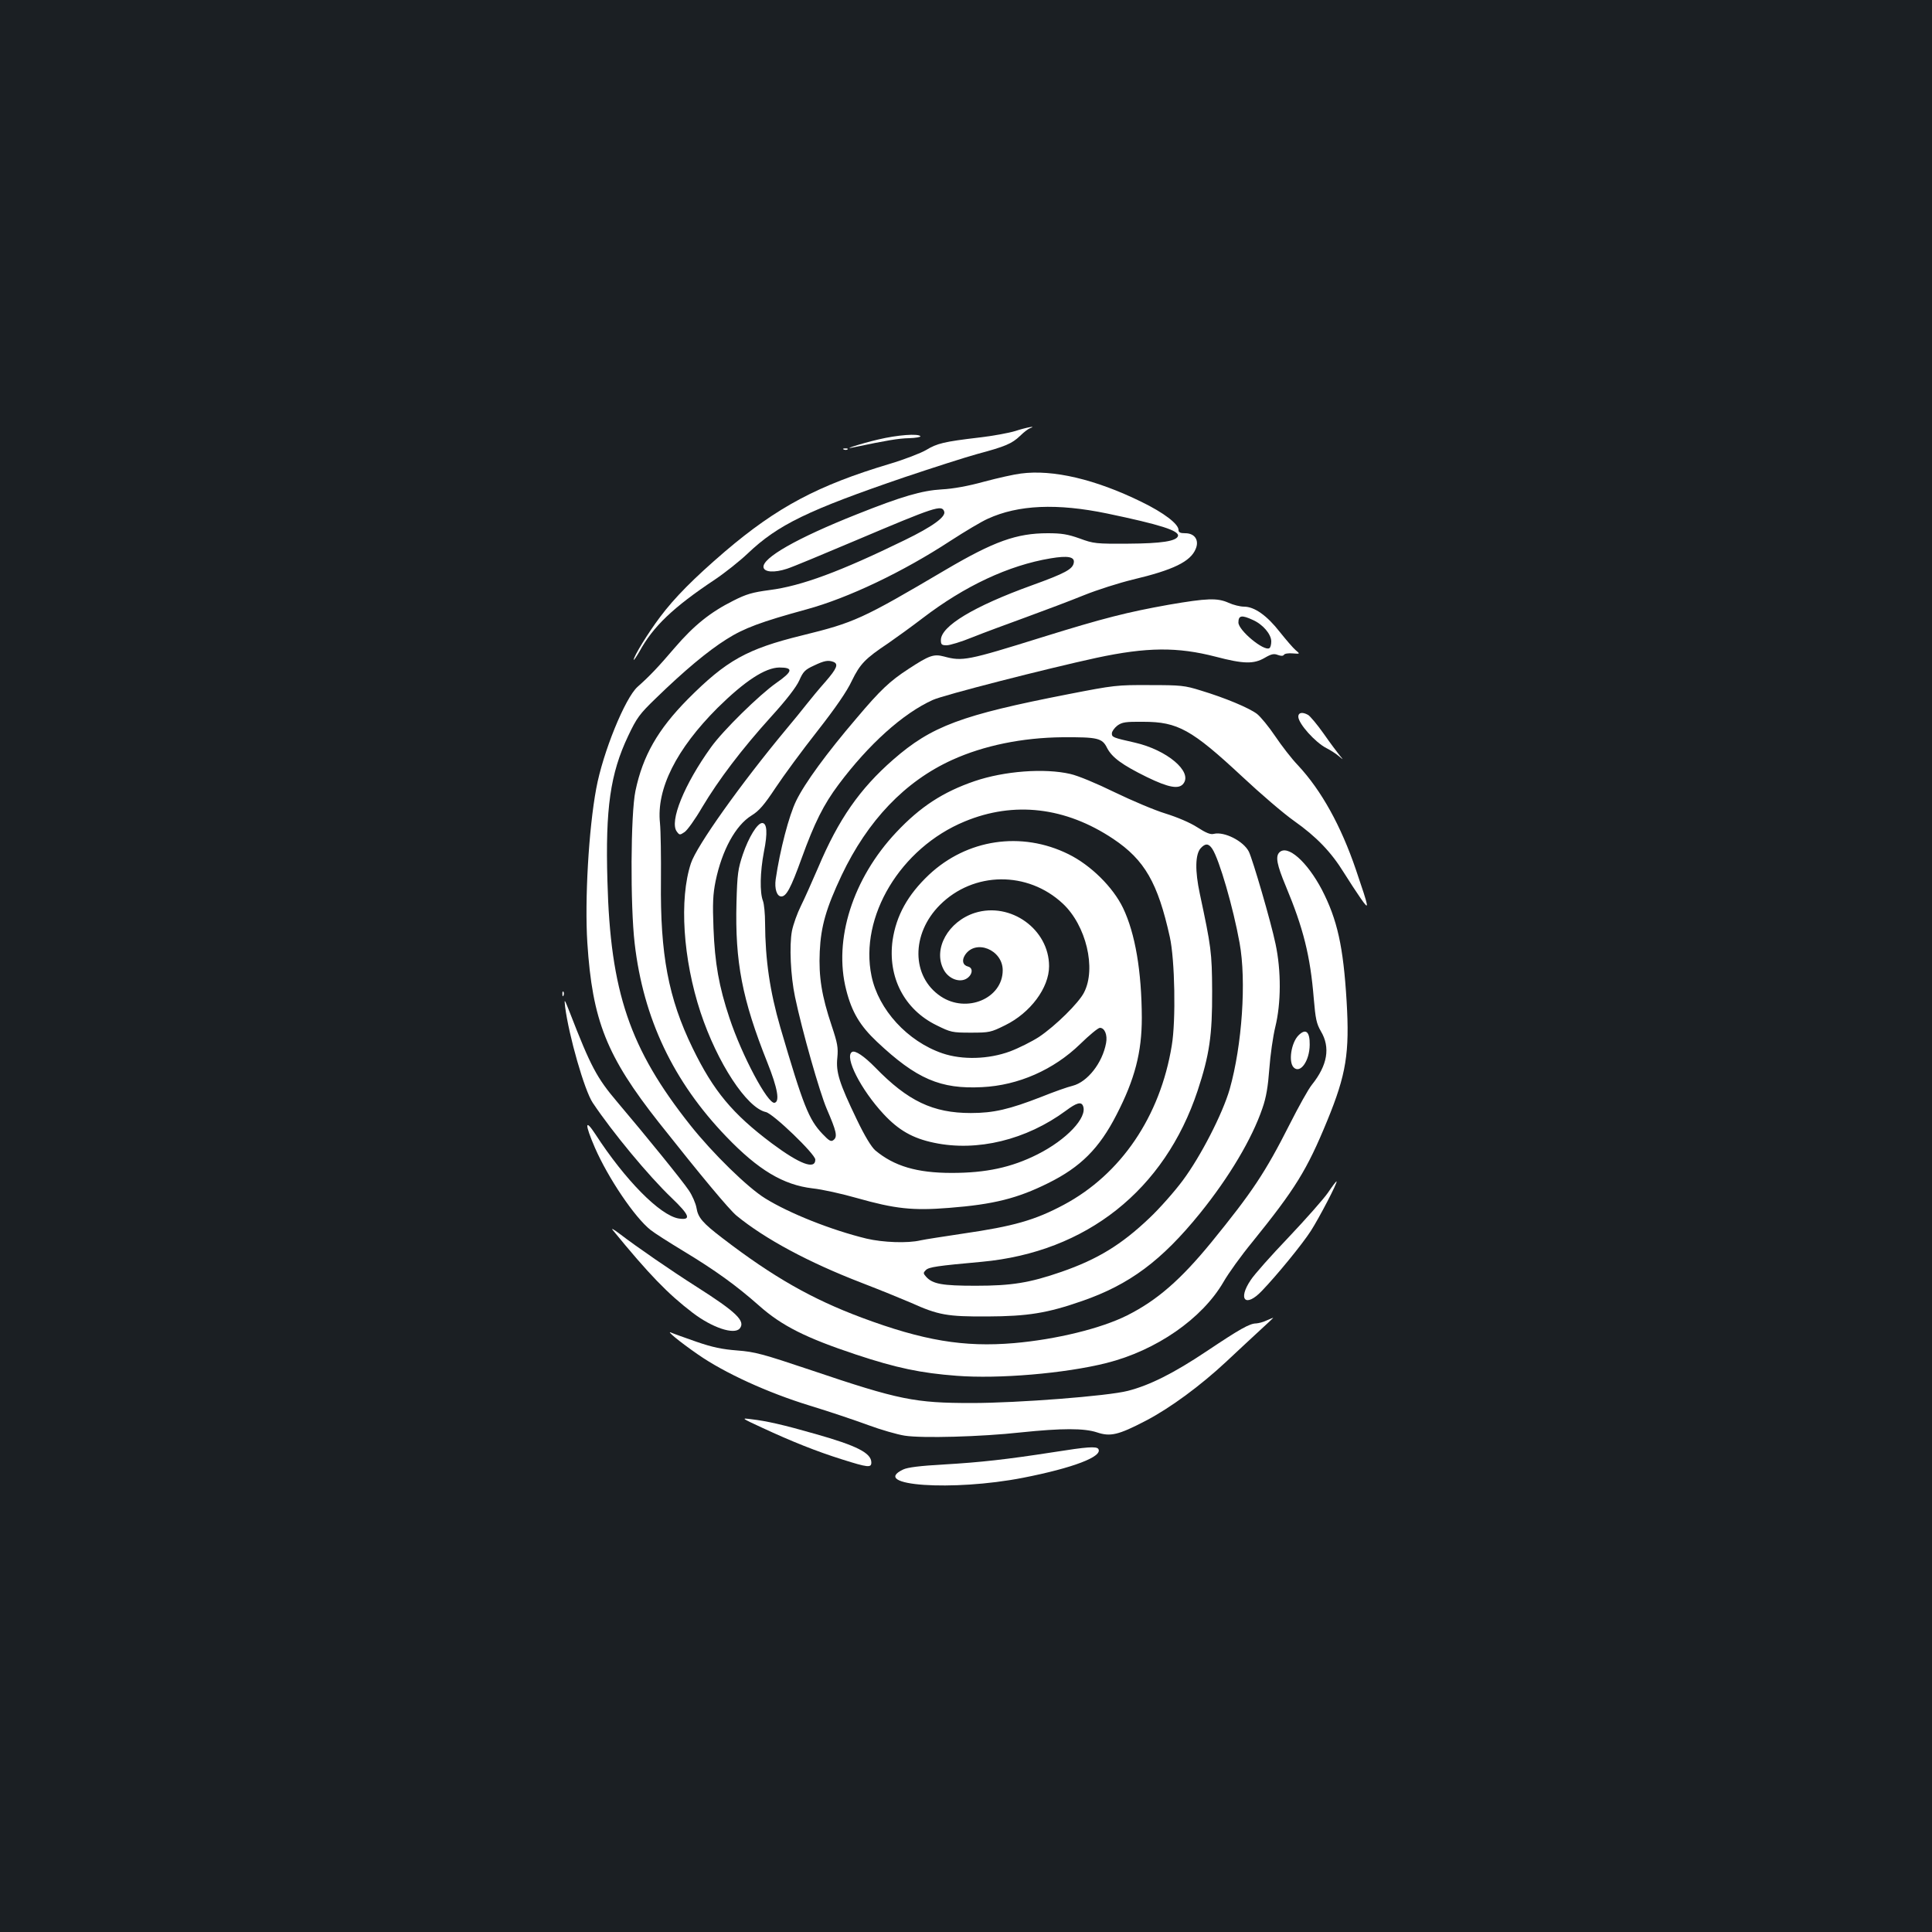 <?xml version="1.0" standalone="no"?>
<!DOCTYPE svg PUBLIC "-//W3C//DTD SVG 20010904//EN"
 "http://www.w3.org/TR/2001/REC-SVG-20010904/DTD/svg10.dtd">
<svg version="1.0" xmlns="http://www.w3.org/2000/svg"
 width="1000pt" height="1000pt" viewBox="0 0 1000 1000"
 preserveAspectRatio="xMidYMid meet">
<rect width="100%" height="100%" fill="#1b1f23"/>
<g transform="translate(0,1000) scale(0.1,-0.1)"
fill="#ffffff" stroke="none">
<path d="M5255 7769 c-33 -10 -118 -26 -190 -34 -178 -21 -215 -30 -271 -64
-27 -16 -112 -49 -189 -72 -372 -111 -583 -224 -852 -453 -162 -139 -262 -240
-336 -339 -62 -82 -137 -204 -137 -222 0 -5 13 14 30 43 70 129 175 229 390
372 52 35 129 96 171 136 156 148 310 223 814 395 143 48 311 102 373 119 145
39 179 53 222 94 19 19 42 36 50 39 43 16 -21 4 -75 -14z"/>
<path d="M4545 7725 c-90 -21 -197 -56 -125 -40 167 35 231 46 285 47 35 1 61
6 59 10 -10 15 -119 7 -219 -17z"/>
<path d="M4368 7673 c7 -3 16 -2 19 1 4 3 -2 6 -13 5 -11 0 -14 -3 -6 -6z"/>
<path d="M5284 7549 c-34 -4 -119 -23 -190 -42 -83 -23 -161 -37 -219 -40
-103 -6 -207 -36 -440 -129 -310 -123 -492 -227 -483 -275 5 -25 57 -28 121
-7 29 9 189 76 357 147 413 175 444 185 457 150 11 -27 -59 -78 -205 -149
-332 -162 -534 -237 -698 -258 -90 -12 -121 -21 -188 -55 -120 -60 -204 -128
-303 -243 -88 -103 -130 -147 -193 -203 -65 -58 -180 -341 -214 -527 -39 -209
-60 -577 -46 -797 26 -403 99 -587 371 -932 220 -278 361 -447 401 -481 148
-121 373 -242 648 -348 96 -37 211 -84 255 -103 142 -64 188 -72 395 -71 210
1 310 17 491 80 245 85 411 208 611 455 150 186 268 384 322 542 20 57 29 112
36 205 5 70 19 168 31 217 30 122 31 290 1 430 -24 115 -118 436 -138 477 -28
55 -127 105 -181 92 -17 -5 -41 5 -86 34 -37 24 -103 52 -164 71 -56 17 -174
67 -263 110 -96 47 -190 86 -230 95 -134 31 -342 15 -495 -37 -164 -56 -282
-133 -406 -265 -225 -239 -326 -556 -259 -816 29 -115 72 -186 159 -268 205
-193 329 -246 544 -235 188 9 371 90 508 223 47 46 93 84 102 84 25 0 40 -37
32 -79 -19 -103 -96 -201 -173 -221 -26 -6 -99 -32 -161 -57 -167 -65 -248
-84 -366 -84 -196 0 -326 62 -495 236 -58 59 -104 90 -120 80 -41 -25 46 -195
163 -321 78 -84 151 -126 262 -149 223 -47 477 15 682 166 56 42 80 48 89 24
23 -59 -85 -174 -236 -250 -135 -68 -267 -96 -444 -96 -180 0 -298 35 -396
117 -20 18 -54 73 -96 161 -90 187 -108 244 -100 318 5 53 1 75 -29 165 -52
155 -68 254 -62 385 6 131 33 224 113 394 135 284 328 487 573 598 163 74 362
115 571 117 181 1 205 -4 230 -55 26 -50 78 -88 206 -151 113 -55 167 -65 190
-33 46 62 -86 173 -251 211 -115 26 -120 28 -120 48 0 10 13 28 28 40 25 18
42 21 135 20 178 0 250 -40 512 -284 94 -88 214 -191 268 -229 116 -82 192
-161 258 -268 27 -43 66 -103 87 -133 47 -67 45 -57 -25 149 -77 226 -178 409
-299 539 -33 34 -86 103 -119 152 -33 49 -75 100 -94 115 -41 31 -165 83 -291
121 -83 26 -103 28 -265 28 -169 1 -184 -1 -420 -47 -554 -108 -708 -165 -907
-339 -173 -151 -283 -309 -388 -558 -32 -74 -72 -164 -90 -200 -18 -36 -39
-94 -46 -129 -14 -75 -7 -232 16 -341 37 -177 128 -495 164 -579 50 -116 57
-144 36 -161 -13 -11 -22 -7 -58 31 -71 75 -99 145 -218 551 -54 186 -78 349
-79 540 0 48 -5 99 -11 115 -17 44 -15 149 5 254 20 99 16 149 -9 149 -25 0
-70 -74 -100 -162 -25 -75 -29 -100 -33 -250 -8 -306 29 -500 160 -828 53
-133 65 -202 37 -208 -35 -7 -169 245 -233 438 -55 164 -76 285 -83 465 -5
129 -3 176 11 245 33 159 103 288 186 339 39 24 65 54 124 143 41 62 138 194
216 293 94 120 154 207 179 261 43 88 69 115 189 195 42 29 122 87 177 129
218 167 446 274 663 310 89 15 125 8 120 -22 -5 -34 -44 -55 -218 -118 -299
-108 -470 -211 -470 -283 0 -23 4 -27 30 -27 16 0 76 18 132 41 57 23 182 69
278 104 96 35 231 86 300 114 69 28 183 64 253 81 210 50 299 93 326 159 19
45 -5 81 -54 81 -26 0 -35 4 -35 17 0 31 -76 89 -191 145 -238 117 -459 169
-625 147z m447 -207 c273 -57 375 -89 366 -117 -9 -26 -85 -38 -257 -39 -167
-1 -179 0 -252 27 -62 22 -94 27 -165 27 -161 0 -278 -42 -528 -189 -434 -256
-472 -273 -744 -340 -285 -70 -391 -129 -591 -330 -155 -157 -233 -293 -271
-475 -25 -120 -27 -592 -4 -789 45 -389 200 -715 474 -1000 166 -173 295 -250
447 -268 49 -5 152 -28 229 -50 198 -56 289 -66 477 -51 231 18 354 49 513
128 168 83 265 180 354 354 95 184 131 324 131 502 -1 241 -34 436 -97 568
-52 108 -167 222 -283 279 -243 120 -525 78 -722 -107 -110 -104 -169 -211
-188 -339 -26 -190 60 -358 228 -440 73 -36 80 -38 177 -38 97 0 104 2 177 38
131 64 228 194 228 306 0 191 -199 334 -384 276 -138 -44 -218 -187 -162 -293
23 -45 76 -68 114 -50 34 17 43 57 13 65 -28 7 -34 32 -16 60 55 84 195 27
195 -79 0 -146 -187 -225 -321 -135 -152 102 -154 323 -4 473 174 174 454 177
636 7 121 -113 174 -336 110 -460 -27 -54 -148 -173 -233 -230 -37 -24 -105
-58 -150 -75 -111 -41 -247 -45 -350 -10 -181 62 -331 226 -367 400 -64 307
150 663 482 800 255 106 522 75 769 -90 163 -109 231 -228 293 -508 26 -117
32 -432 10 -562 -60 -367 -263 -666 -559 -824 -150 -80 -260 -111 -521 -149
-99 -15 -198 -30 -220 -35 -67 -16 -195 -11 -280 9 -181 44 -398 130 -524 208
-91 56 -272 233 -388 379 -314 396 -414 690 -429 1264 -11 376 15 556 107 750
45 95 59 114 144 196 146 142 268 244 365 305 91 58 181 91 415 155 216 59
499 194 745 355 74 48 161 100 193 114 157 72 358 81 618 27z m-1417 -768 c27
-11 18 -34 -42 -103 -32 -36 -75 -88 -97 -116 -21 -27 -69 -86 -106 -130 -234
-281 -464 -604 -493 -694 -61 -185 -41 -495 50 -771 87 -262 239 -494 338
-516 38 -8 256 -218 256 -246 0 -54 -80 -24 -225 84 -204 153 -302 271 -410
493 -126 259 -168 485 -164 865 1 124 -1 259 -5 300 -19 177 85 383 298 596
141 139 246 208 320 209 74 0 70 -20 -16 -80 -87 -61 -276 -246 -338 -333
-139 -193 -216 -384 -177 -436 14 -19 16 -19 40 -3 14 9 55 66 91 128 86 144
205 301 357 469 80 88 130 153 146 188 20 46 30 56 76 77 54 26 74 29 101 19z
m1961 -968 c36 -55 108 -303 141 -486 36 -197 13 -530 -51 -757 -37 -128 -150
-348 -243 -473 -43 -58 -121 -146 -173 -195 -145 -138 -268 -213 -455 -278
-165 -57 -257 -72 -444 -72 -174 0 -222 9 -256 46 -16 18 -16 21 -2 35 16 16
59 22 290 43 541 50 946 371 1117 886 61 185 76 286 75 515 -1 202 -5 228 -64
505 -25 117 -24 203 5 235 24 26 41 25 60 -4z"/>
<path d="M6050 6870 c-213 -38 -337 -69 -655 -168 -388 -121 -413 -126 -509
-100 -53 14 -76 6 -183 -64 -97 -63 -146 -109 -270 -256 -154 -180 -268 -336
-312 -427 -37 -75 -84 -255 -106 -406 -7 -49 6 -89 29 -89 26 0 49 42 105 197
67 185 114 279 192 383 155 207 332 367 487 437 53 25 593 163 847 218 261 56
420 57 617 6 145 -38 197 -39 254 -6 34 20 48 23 68 15 17 -6 27 -6 32 1 3 6
24 9 45 7 39 -3 39 -3 15 17 -13 11 -49 53 -81 93 -67 86 -132 132 -186 132
-20 0 -56 9 -80 20 -58 26 -111 24 -309 -10z m435 -79 c52 -23 95 -74 95 -111
0 -16 -4 -32 -10 -35 -28 -17 -160 92 -160 133 0 37 17 40 75 13z"/>
<path d="M6720 6291 c0 -36 87 -133 145 -163 22 -11 51 -30 65 -42 25 -21 25
-21 4 4 -11 14 -49 64 -83 113 -34 48 -71 92 -81 97 -29 16 -50 12 -50 -9z"/>
<path d="M6622 5588 c-21 -21 -13 -64 33 -174 91 -218 127 -361 145 -582 9
-106 14 -130 37 -170 50 -84 34 -176 -47 -277 -18 -22 -69 -114 -115 -205
-127 -251 -195 -352 -405 -610 -158 -193 -280 -300 -435 -378 -135 -68 -368
-125 -587 -144 -259 -22 -469 13 -788 132 -257 96 -458 210 -720 411 -102 78
-127 106 -135 157 -4 23 -22 65 -40 91 -31 47 -220 280 -370 457 -106 125
-137 183 -246 464 -28 71 -29 73 -24 29 19 -149 100 -433 143 -497 103 -154
289 -378 407 -491 95 -91 105 -118 38 -108 -97 16 -278 200 -431 436 -55 84
-56 54 -3 -69 69 -158 206 -361 288 -426 21 -17 97 -65 168 -108 167 -101 274
-178 394 -284 118 -105 243 -167 501 -253 211 -70 337 -96 521 -110 218 -17
561 12 776 66 258 65 495 229 606 420 25 44 92 137 148 205 223 276 283 372
389 630 98 239 116 350 100 618 -17 283 -48 422 -128 577 -77 146 -178 235
-220 193z"/>
<path d="M2911 4854 c0 -11 3 -14 6 -6 3 7 2 16 -1 19 -3 4 -6 -2 -5 -13z"/>
<path d="M6721 4641 c-38 -38 -53 -138 -25 -166 34 -34 82 33 83 117 1 68 -20
87 -58 49z"/>
<path d="M6873 3826 c-23 -33 -115 -137 -204 -231 -89 -93 -177 -192 -195
-220 -69 -102 -27 -145 57 -57 77 80 209 241 254 311 43 67 139 251 133 256
-2 2 -22 -25 -45 -59z"/>
<path d="M3171 3634 c188 -230 286 -331 413 -428 103 -79 217 -116 245 -82 31
38 -18 85 -224 216 -132 84 -305 203 -398 274 -29 22 -45 31 -36 20z"/>
<path d="M6555 3165 c-16 -8 -40 -14 -53 -15 -34 0 -86 -30 -255 -143 -172
-115 -296 -177 -409 -206 -104 -27 -572 -63 -808 -63 -295 0 -376 16 -829 169
-256 86 -294 96 -385 103 -77 6 -127 16 -211 45 -60 21 -119 42 -130 47 -33
15 44 -48 138 -113 138 -96 362 -198 577 -264 102 -31 238 -77 303 -101 65
-24 151 -49 190 -55 89 -14 393 -6 602 17 211 22 327 22 393 0 69 -23 110 -14
252 60 127 66 284 182 417 306 54 51 132 123 173 161 41 37 72 67 70 66 -3 0
-18 -7 -35 -14z"/>
<path d="M3945 2610 c153 -71 280 -122 414 -164 133 -42 151 -44 151 -16 0 49
-74 87 -290 148 -168 48 -253 67 -330 76 -55 7 -55 7 55 -44z"/>
<path d="M5455 2484 c-245 -38 -380 -53 -568 -64 -125 -7 -189 -15 -212 -26
-177 -84 256 -114 620 -43 260 51 414 110 390 149 -9 15 -60 11 -230 -16z"/>
</g>
</svg>
